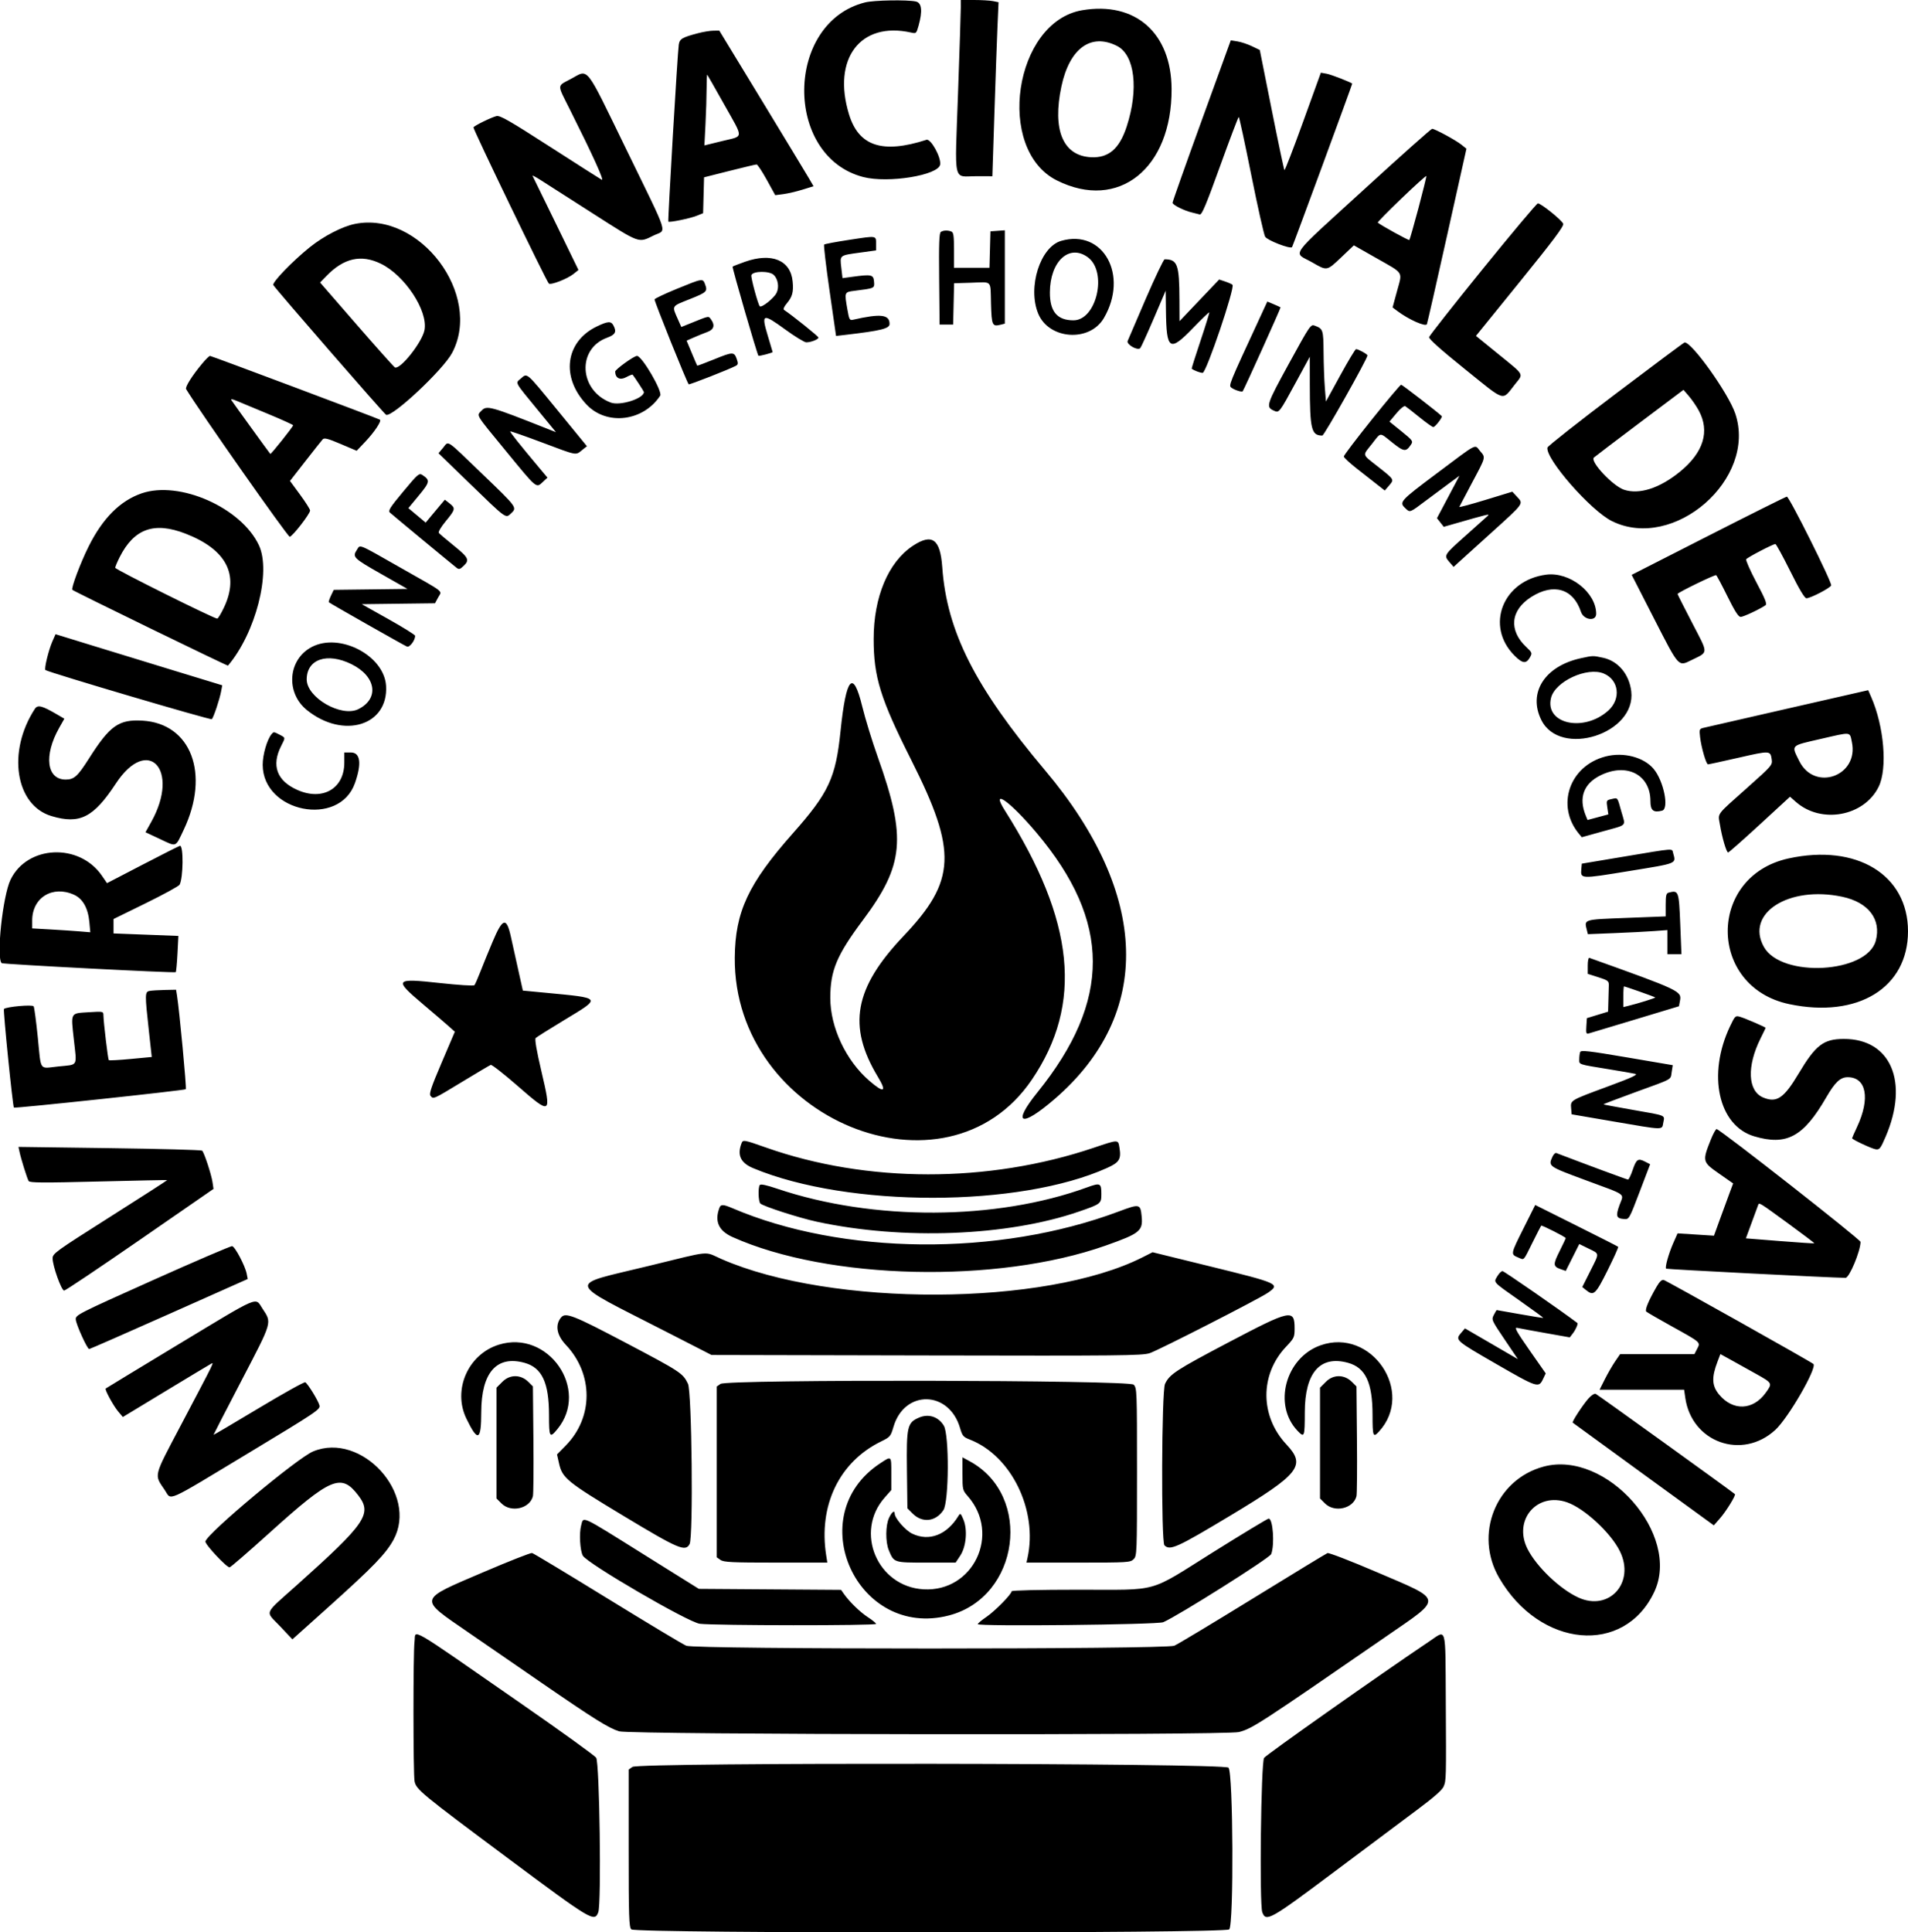 <svg id="svg" xmlns="http://www.w3.org/2000/svg" xmlns:xlink="http://www.w3.org/1999/xlink" width="400" height="404.973" viewBox="0, 0, 400,404.973"><g id="svgg"><path id="path0" d="M181.350 0.506 C 164.551 4.719,164.268 32.783,180.980 37.108 C 186.196 38.457,196.758 36.740,197.096 34.488 C 197.324 32.966,195.135 29.012,194.227 29.305 C 185.000 32.279,180.037 30.651,177.993 23.979 C 174.418 12.313,180.378 4.445,190.989 6.821 C 192.072 7.064,192.114 7.026,192.570 5.400 C 193.439 2.300,193.249 0.589,192.007 0.317 C 190.174 -0.084,183.210 0.039,181.350 0.506 M201.426 1.510 C 201.429 2.340,201.166 10.509,200.841 19.663 C 200.159 38.893,199.728 36.932,204.643 36.939 L 208.043 36.945 208.470 23.712 C 208.705 16.434,208.996 8.226,209.118 5.472 L 209.339 0.465 208.177 0.232 C 207.539 0.105,205.757 0.000,204.218 0.000 L 201.421 0.000 201.426 1.510 M226.874 2.145 C 212.579 4.573,208.607 31.357,221.582 37.829 C 234.492 44.268,245.692 35.330,245.616 18.650 C 245.563 6.901,238.014 0.253,226.874 2.145 M146.359 6.956 C 142.988 7.843,142.485 8.142,142.298 9.365 C 142.042 11.037,139.968 46.303,140.117 46.452 C 140.343 46.678,144.649 45.794,146.050 45.233 L 147.401 44.692 147.502 40.929 L 147.602 37.166 152.931 35.822 C 155.861 35.082,158.419 34.476,158.615 34.474 C 158.810 34.472,159.769 35.919,160.746 37.690 L 162.522 40.909 164.213 40.690 C 165.144 40.570,166.950 40.149,168.228 39.754 L 170.551 39.037 169.556 37.326 C 169.009 36.385,164.565 29.046,159.680 21.017 L 150.799 6.418 149.556 6.430 C 148.872 6.436,147.433 6.673,146.359 6.956 M234.177 9.633 C 237.901 11.521,238.760 18.695,236.200 26.530 C 234.676 31.191,232.413 33.141,228.736 32.959 C 222.848 32.666,220.577 27.245,222.519 18.117 C 224.217 10.131,228.709 6.863,234.177 9.633 M251.919 25.275 C 248.560 34.527,245.815 42.278,245.819 42.501 C 245.827 42.951,248.259 44.168,249.911 44.548 C 250.497 44.683,251.223 44.866,251.524 44.955 C 251.954 45.081,252.866 42.912,255.787 34.818 C 257.830 29.155,259.589 24.519,259.694 24.516 C 259.799 24.514,260.981 29.987,262.321 36.679 C 263.662 43.370,264.972 49.195,265.232 49.622 C 265.696 50.383,270.449 52.228,270.867 51.809 C 271.006 51.670,283.477 17.793,283.481 17.544 C 283.484 17.343,279.113 15.633,278.153 15.460 L 276.909 15.237 273.185 25.534 C 271.136 31.197,269.378 35.750,269.277 35.651 C 269.176 35.551,267.972 29.847,266.601 22.975 L 264.107 10.480 262.463 9.690 C 261.558 9.256,260.190 8.800,259.422 8.678 L 258.026 8.454 251.919 25.275 M119.627 16.575 C 116.739 18.115,116.759 17.546,119.409 22.830 C 124.313 32.604,126.767 38.007,126.154 37.679 C 125.816 37.498,120.914 34.373,115.262 30.735 C 106.842 25.316,104.824 24.159,104.091 24.333 C 103.031 24.585,99.495 26.311,99.259 26.692 C 99.099 26.952,114.506 58.875,115.060 59.430 C 115.445 59.815,118.943 58.458,120.225 57.426 L 121.268 56.588 116.531 46.855 C 113.926 41.502,111.725 36.996,111.640 36.841 C 111.555 36.687,112.338 37.104,113.380 37.768 C 114.422 38.433,119.352 41.585,124.334 44.773 C 134.249 51.117,133.798 50.954,137.029 49.364 C 139.802 47.998,140.517 50.248,131.283 31.282 C 122.480 13.201,123.511 14.503,119.627 16.575 M151.822 21.896 C 155.960 29.267,156.000 28.437,151.457 29.553 L 147.674 30.482 147.903 25.987 C 148.029 23.515,148.133 20.147,148.134 18.502 C 148.134 16.858,148.196 15.579,148.270 15.660 C 148.344 15.742,149.942 18.548,151.822 21.896 M286.256 39.444 C 269.656 54.626,271.055 52.667,275.133 55.022 C 278.216 56.803,278.158 56.814,281.150 53.972 L 283.831 51.425 288.618 54.146 C 294.407 57.438,294.022 56.820,292.885 60.994 L 291.946 64.440 292.911 65.169 C 295.326 66.991,298.911 68.582,299.144 67.935 C 299.266 67.595,301.181 59.185,303.399 49.245 L 307.432 31.171 306.380 30.329 C 305.194 29.378,300.803 26.998,300.236 26.998 C 300.032 26.998,293.741 32.599,286.256 39.444 M297.368 43.628 C 296.414 47.206,295.555 50.212,295.460 50.307 C 295.325 50.441,289.519 47.244,288.836 46.659 C 288.752 46.587,290.990 44.312,293.809 41.603 C 296.628 38.894,298.972 36.778,299.018 36.900 C 299.064 37.023,298.322 40.050,297.368 43.628 M310.860 56.370 C 304.734 63.928,299.666 70.363,299.597 70.669 C 299.515 71.038,302.057 73.305,307.130 77.388 C 315.836 84.393,314.797 84.083,317.636 80.519 C 319.424 78.273,319.685 78.746,314.215 74.301 L 309.424 70.407 318.675 58.993 C 325.620 50.424,327.874 47.412,327.715 46.912 C 327.485 46.187,323.077 42.629,322.409 42.629 C 322.183 42.629,316.986 48.813,310.860 56.370 M74.423 46.932 C 71.764 47.465,67.848 49.487,64.936 51.830 C 61.318 54.741,57.050 59.159,57.295 59.739 C 57.537 60.308,80.578 86.815,80.949 86.951 C 82.305 87.447,92.909 77.500,94.778 73.978 C 101.238 61.809,87.993 44.211,74.423 46.932 M197.241 48.609 C 196.892 48.831,196.812 51.045,196.886 58.462 L 196.980 68.028 198.401 68.028 L 199.822 68.028 199.922 63.700 L 200.021 59.372 203.652 59.260 C 208.101 59.122,207.616 58.605,207.757 63.639 C 207.885 68.212,208.016 68.500,209.770 68.060 L 210.657 67.837 210.657 58.055 L 210.657 48.272 209.147 48.381 L 207.638 48.490 207.537 52.309 L 207.436 56.128 203.718 56.128 L 200.000 56.128 200.000 52.436 C 200.000 49.397,199.901 48.706,199.438 48.528 C 198.670 48.234,197.781 48.266,197.241 48.609 M178.062 50.270 C 175.277 50.693,172.897 51.140,172.774 51.264 C 172.650 51.388,173.162 55.748,173.911 60.954 L 175.273 70.419 177.246 70.189 C 184.709 69.317,186.501 68.873,186.495 67.895 C 186.484 65.911,184.625 65.701,178.816 67.024 C 178.131 67.180,178.019 66.976,177.661 64.919 C 177.012 61.194,177.000 61.226,179.130 60.957 C 183.419 60.415,183.353 60.446,183.234 59.016 C 183.112 57.558,182.710 57.471,178.634 58.027 L 176.629 58.301 176.374 56.106 C 176.066 53.452,175.952 53.544,180.294 52.948 L 183.659 52.486 183.659 51.131 C 183.659 49.351,183.881 49.385,178.062 50.270 M222.471 50.486 C 218.073 51.756,215.395 60.208,217.645 65.715 C 219.880 71.185,228.422 71.788,231.411 66.687 C 236.674 57.704,231.286 47.940,222.471 50.486 M228.056 53.924 C 232.221 56.973,229.908 67.140,225.049 67.140 C 221.632 67.140,220.084 65.310,220.101 61.287 C 220.129 54.777,224.144 51.060,228.056 53.924 M79.816 55.265 C 84.859 57.707,89.755 65.127,88.996 69.176 C 88.523 71.698,83.976 77.459,82.801 77.027 C 82.625 76.962,79.021 72.929,74.792 68.063 L 67.102 59.217 68.453 57.828 C 72.088 54.091,75.707 53.275,79.816 55.265 M156.178 54.871 C 154.839 55.344,153.673 55.800,153.589 55.884 C 153.439 56.034,158.725 74.282,159.002 74.568 C 159.133 74.704,162.003 73.951,161.978 73.787 C 161.972 73.746,161.510 72.194,160.951 70.337 C 159.560 65.715,159.878 65.605,164.633 69.071 C 166.661 70.549,168.644 71.758,169.040 71.758 C 170.014 71.758,171.581 71.138,171.581 70.752 C 171.581 70.507,166.046 66.060,164.361 64.952 C 164.149 64.813,164.389 64.259,164.951 63.592 C 166.118 62.205,166.386 61.199,166.174 58.996 C 165.746 54.532,161.779 52.895,156.178 54.871 M240.211 62.611 C 238.244 67.154,236.529 71.145,236.400 71.482 C 236.123 72.206,238.501 73.555,239.043 72.980 C 239.216 72.797,240.488 70.009,241.869 66.785 L 244.380 60.924 244.435 65.187 C 244.540 73.412,245.199 73.832,250.083 68.782 C 251.906 66.898,253.450 65.410,253.515 65.475 C 253.580 65.539,252.757 68.207,251.687 71.403 C 250.618 74.599,249.780 77.244,249.827 77.280 C 250.327 77.671,251.601 78.153,252.133 78.153 C 252.890 78.153,258.964 60.214,258.383 59.692 C 258.217 59.544,257.522 59.234,256.838 59.004 L 255.595 58.587 251.438 62.952 L 247.281 67.318 247.264 62.838 C 247.236 55.427,246.843 54.352,244.161 54.352 C 243.956 54.352,242.179 58.068,240.211 62.611 M162.235 57.643 C 163.118 58.526,163.376 60.209,162.808 61.383 C 162.274 62.486,159.660 64.574,159.285 64.199 C 158.906 63.820,157.360 58.091,157.522 57.667 C 157.865 56.774,161.348 56.755,162.235 57.643 M141.937 60.526 C 139.407 61.563,137.286 62.564,137.224 62.750 C 137.124 63.052,144.008 80.183,144.379 80.554 C 144.516 80.692,152.828 77.436,154.244 76.690 C 154.748 76.424,154.784 76.194,154.465 75.280 C 153.920 73.716,153.650 73.717,149.753 75.303 C 147.821 76.089,146.207 76.692,146.165 76.643 C 146.124 76.594,145.606 75.396,145.016 73.980 L 143.942 71.406 145.468 70.730 C 146.308 70.359,147.571 69.847,148.275 69.592 C 149.683 69.083,149.950 68.170,149.052 66.942 C 148.503 66.192,148.793 66.135,144.684 67.794 L 142.831 68.541 142.142 66.984 C 140.827 64.011,140.681 64.266,144.590 62.707 C 148.221 61.259,148.385 61.096,147.789 59.526 C 147.333 58.326,147.279 58.336,141.937 60.526 M264.404 65.974 C 257.477 80.934,257.535 80.792,258.180 81.277 C 258.821 81.757,260.354 82.241,260.521 82.014 C 260.855 81.563,268.547 64.521,268.458 64.432 C 268.397 64.371,267.748 64.071,267.016 63.765 L 265.684 63.208 264.404 65.974 M125.084 68.447 C 118.479 71.641,117.540 79.130,123.025 84.855 C 127.256 89.271,134.879 88.320,138.406 82.936 C 138.958 82.094,134.586 74.600,133.543 74.600 C 132.905 74.600,128.952 77.449,128.963 77.900 C 128.999 79.263,129.979 79.756,131.270 79.061 C 131.951 78.694,132.562 78.459,132.627 78.540 C 133.051 79.065,134.991 82.039,134.991 82.165 C 134.991 83.539,129.988 85.123,128.022 84.373 C 121.389 81.839,120.903 73.123,127.265 70.790 C 129.026 70.144,129.321 69.560,128.584 68.183 C 128.100 67.278,127.391 67.331,125.084 68.447 M270.201 76.241 C 265.507 84.808,265.348 85.297,267.001 86.050 C 268.187 86.591,268.118 86.679,271.786 79.929 L 274.586 74.778 274.593 80.499 C 274.605 90.040,274.912 91.297,277.224 91.297 C 277.613 91.297,286.679 75.194,286.679 74.503 C 286.679 74.241,284.761 73.179,284.288 73.179 C 284.126 73.179,282.639 75.650,280.984 78.670 L 277.975 84.160 277.744 81.245 C 277.617 79.642,277.497 76.312,277.478 73.845 C 277.440 69.115,277.378 68.924,275.643 68.265 C 274.776 67.935,274.651 68.120,270.201 76.241 M338.724 82.537 C 330.910 88.443,324.470 93.517,324.413 93.812 C 323.960 96.162,333.498 107.040,337.933 109.232 C 350.914 115.648,368.417 100.376,363.783 86.679 C 362.347 82.434,354.658 71.650,353.159 71.778 C 353.033 71.789,346.537 76.630,338.724 82.537 M42.404 76.187 C 40.289 78.717,38.765 81.138,39.019 81.562 C 41.612 85.887,60.346 112.569,60.746 112.507 C 61.355 112.413,65.009 107.696,65.009 107.004 C 65.009 106.752,64.061 105.256,62.903 103.678 L 60.797 100.809 64.016 96.674 C 65.786 94.401,67.422 92.337,67.651 92.089 C 67.984 91.729,68.740 91.924,71.422 93.063 L 74.778 94.488 76.574 92.595 C 78.490 90.575,80.054 88.218,79.645 87.967 C 79.172 87.678,44.326 74.600,44.029 74.600 C 43.864 74.600,43.133 75.314,42.404 76.187 M109.183 79.352 C 108.015 80.357,107.718 79.816,112.898 86.129 L 116.560 90.592 114.674 89.845 C 102.761 85.125,102.034 84.925,100.950 86.080 C 99.899 87.198,99.510 86.556,106.088 94.573 C 112.624 102.537,112.389 102.340,113.783 101.042 L 114.777 100.117 113.238 98.282 C 108.925 93.141,106.853 90.542,106.972 90.426 C 107.045 90.354,110.046 91.401,113.641 92.750 C 121.112 95.556,120.632 95.463,122.002 94.366 L 123.044 93.532 116.900 86.020 C 110.185 77.811,110.579 78.151,109.183 79.352 M287.573 87.962 C 284.345 91.990,281.713 95.467,281.722 95.689 C 281.730 95.911,282.959 97.052,284.451 98.224 C 285.944 99.396,287.873 100.910,288.738 101.588 L 290.310 102.821 291.159 101.835 C 292.320 100.484,292.376 100.584,288.988 97.899 C 285.428 95.079,285.584 95.632,287.619 93.043 C 289.598 90.524,289.111 90.554,291.907 92.780 C 294.352 94.725,294.761 94.766,295.817 93.175 C 296.283 92.473,296.162 92.305,293.805 90.401 L 291.297 88.375 292.751 86.638 C 293.604 85.620,294.375 85.002,294.616 85.144 C 294.842 85.277,296.173 86.316,297.574 87.453 C 298.975 88.590,300.283 89.520,300.481 89.520 C 300.861 89.520,302.476 87.435,302.259 87.224 C 301.388 86.376,293.971 80.639,293.745 80.639 C 293.577 80.639,290.800 83.935,287.573 87.962 M356.119 86.019 C 358.507 90.395,357.154 94.822,352.191 98.874 C 347.950 102.336,343.679 103.714,340.472 102.656 C 338.126 101.882,333.308 96.742,334.147 95.909 C 334.318 95.739,338.615 92.475,343.694 88.656 L 352.931 81.712 354.074 83.041 C 354.704 83.772,355.623 85.112,356.119 86.019 M56.217 86.769 C 59.099 87.964,61.455 89.033,61.453 89.143 C 61.448 89.447,56.796 95.281,56.666 95.145 C 56.469 94.940,48.799 84.335,48.517 83.880 C 48.338 83.590,48.704 83.637,49.613 84.020 C 50.363 84.336,53.335 85.573,56.217 86.769 M92.885 93.860 L 91.924 95.003 98.271 101.151 C 106.247 108.878,105.987 108.688,107.118 107.625 C 108.443 106.380,108.472 106.421,101.103 99.339 C 93.260 91.802,94.129 92.381,92.885 93.860 M301.332 99.135 C 293.430 105.051,293.257 105.243,294.645 106.547 C 295.630 107.473,295.463 107.538,299.112 104.796 C 300.577 103.694,302.720 102.102,303.873 101.257 L 305.969 99.720 303.610 104.168 L 301.250 108.616 301.962 109.521 L 302.674 110.427 305.067 109.740 C 312.109 107.720,312.392 107.654,311.880 108.139 C 311.598 108.406,309.529 110.259,307.282 112.258 C 302.685 116.347,302.649 116.405,303.862 117.810 L 304.741 118.828 305.745 117.910 C 306.298 117.406,309.467 114.537,312.789 111.536 C 319.550 105.426,319.420 105.610,318.049 104.135 L 317.052 103.063 311.441 104.775 C 308.355 105.716,305.878 106.381,305.935 106.252 C 305.992 106.123,307.198 103.838,308.615 101.174 C 311.562 95.629,311.480 95.959,310.270 94.521 C 309.090 93.118,309.989 92.654,301.332 99.135 M84.539 103.030 C 81.763 106.359,81.325 107.050,81.743 107.443 C 82.198 107.870,94.228 117.830,95.665 118.969 C 96.214 119.404,96.398 119.364,97.168 118.640 C 98.495 117.394,98.260 116.897,95.160 114.387 C 93.592 113.117,92.173 111.917,92.007 111.719 C 91.827 111.504,92.408 110.509,93.455 109.239 C 95.484 106.779,95.536 106.529,94.233 105.504 L 93.262 104.740 92.546 105.578 C 92.152 106.040,91.247 107.120,90.536 107.981 L 89.242 109.544 87.429 108.026 L 85.616 106.509 87.816 103.849 C 90.142 101.037,90.208 100.661,88.566 99.571 C 87.873 99.111,87.636 99.314,84.539 103.030 M29.690 103.411 C 25.190 104.959,21.538 108.621,18.567 114.565 C 16.873 117.955,14.852 123.344,15.166 123.634 C 15.542 123.981,47.697 139.637,47.796 139.521 C 53.590 132.701,56.890 119.865,54.282 114.297 C 50.585 106.406,37.643 100.677,29.690 103.411 M358.158 112.303 L 342.071 120.494 346.826 129.785 C 352.040 139.971,351.825 139.733,354.596 138.367 C 358.229 136.576,358.216 137.237,354.748 130.558 C 353.065 127.316,351.687 124.591,351.687 124.502 C 351.687 124.214,359.526 120.399,359.785 120.561 C 359.923 120.647,360.989 122.651,362.155 125.013 C 363.700 128.142,364.449 129.307,364.918 129.307 C 365.490 129.307,368.822 127.749,370.113 126.877 C 370.500 126.616,370.117 125.640,368.224 122.072 C 366.918 119.609,365.952 117.428,366.077 117.225 C 366.315 116.841,371.704 114.032,372.203 114.032 C 372.359 114.032,373.758 116.590,375.311 119.716 C 377.214 123.546,378.322 125.400,378.709 125.400 C 379.560 125.400,383.684 123.261,383.896 122.710 C 384.117 122.132,375.103 104.087,374.600 104.101 C 374.405 104.106,367.006 107.797,358.158 112.303 M38.904 111.858 C 47.442 115.173,50.200 120.428,46.989 127.265 C 46.370 128.583,45.717 129.663,45.539 129.663 C 44.824 129.663,24.156 119.365,24.156 119.009 C 24.156 118.798,24.577 117.793,25.092 116.773 C 28.106 110.805,32.326 109.303,38.904 111.858 M191.367 114.414 C 186.227 117.819,183.156 125.116,183.155 133.925 C 183.154 141.916,184.569 146.466,191.072 159.370 C 200.713 178.505,200.436 184.608,189.401 196.223 C 179.076 207.089,177.626 215.077,184.046 225.721 C 185.974 228.919,185.334 229.206,182.238 226.530 C 177.342 222.298,174.067 215.344,174.067 209.179 C 174.067 203.439,175.411 200.226,180.864 192.920 C 189.555 181.276,190.072 175.677,184.020 158.684 C 182.850 155.401,181.385 150.630,180.764 148.082 C 178.840 140.189,177.387 141.849,176.208 153.286 C 175.201 163.059,173.745 166.174,166.217 174.675 C 156.873 185.226,154.125 191.103,154.043 200.710 C 153.754 234.586,198.300 252.876,216.338 226.288 C 227.087 210.444,225.334 193.035,210.661 169.882 C 207.559 164.989,211.731 167.936,217.339 174.600 C 232.975 193.181,233.022 209.719,217.493 228.965 C 212.057 235.703,214.035 236.457,221.115 230.345 C 241.749 212.530,241.013 187.486,219.091 161.469 C 204.443 144.085,198.489 132.324,197.540 118.903 C 197.120 112.969,195.418 111.731,191.367 114.414 M74.819 115.263 C 73.841 116.755,74.089 117.003,79.837 120.269 L 85.429 123.446 77.697 123.542 L 69.964 123.637 69.377 124.869 C 69.054 125.547,68.858 126.163,68.942 126.239 C 69.256 126.522,84.751 135.310,85.323 135.530 C 85.888 135.747,87.034 134.229,87.034 133.262 C 87.034 133.073,84.516 131.506,81.439 129.780 L 75.844 126.643 83.518 126.547 L 91.192 126.452 91.850 125.229 C 92.661 123.724,93.579 124.451,83.991 119.008 C 74.793 113.786,75.577 114.106,74.819 115.263 M324.153 120.454 C 315.049 121.627,311.294 131.201,317.501 137.412 C 319.195 139.107,319.956 139.194,320.749 137.782 C 321.252 136.886,321.220 136.798,319.963 135.612 C 316.243 132.104,316.665 127.899,321.014 125.133 C 325.699 122.154,329.836 123.387,331.437 128.238 C 332.015 129.989,334.642 130.326,334.632 128.648 C 334.606 124.156,329.062 119.821,324.153 120.454 M10.986 134.436 C 10.176 136.266,9.211 140.266,9.534 140.451 C 10.615 141.069,44.187 150.980,44.411 150.747 C 44.786 150.359,46.050 146.568,46.357 144.913 L 46.592 143.644 36.884 140.681 C 31.544 139.051,23.682 136.642,19.413 135.326 L 11.650 132.935 10.986 134.436 M65.357 135.613 C 60.349 138.237,59.827 145.209,64.365 148.856 C 72.007 154.998,81.464 152.075,80.933 143.736 C 80.529 137.396,71.220 132.541,65.357 135.613 M331.439 137.962 C 323.850 139.610,320.275 145.193,323.134 150.931 C 327.102 158.893,343.035 153.805,341.982 144.913 C 341.556 141.322,339.226 138.546,336.067 137.868 C 333.938 137.412,333.974 137.411,331.439 137.962 M73.684 139.214 C 78.857 141.760,79.573 146.437,75.127 148.643 C 71.566 150.410,64.304 146.233,64.300 142.415 C 64.295 138.167,68.585 136.703,73.684 139.214 M336.218 141.178 C 339.402 142.508,339.889 146.482,337.170 148.938 C 332.039 153.573,323.795 151.741,325.168 146.271 C 326.034 142.820,332.745 139.727,336.218 141.178 M374.778 148.518 C 365.497 150.635,357.523 152.463,357.058 152.579 C 356.273 152.775,356.226 152.917,356.414 154.508 C 356.678 156.730,357.691 160.213,358.075 160.213 C 358.239 160.213,361.145 159.582,364.533 158.810 C 371.096 157.314,371.157 157.318,371.429 159.178 C 371.601 160.357,371.462 160.519,366.420 165.009 C 359.610 171.074,360.164 170.337,360.566 172.807 C 361.005 175.507,361.935 178.686,362.285 178.686 C 362.436 178.686,365.418 176.057,368.911 172.844 L 375.262 167.002 376.512 168.099 C 381.821 172.761,390.807 171.108,393.850 164.911 C 395.732 161.080,394.990 152.249,392.269 146.069 L 391.652 144.669 374.778 148.518 M7.310 148.578 C 1.455 157.536,3.208 168.803,10.808 171.060 C 16.734 172.820,19.601 171.367,24.302 164.219 C 31.009 154.023,37.800 161.319,31.743 172.214 L 30.503 174.446 33.591 175.893 C 37.106 177.541,36.735 177.691,38.531 173.890 C 44.063 162.184,40.058 151.642,29.855 151.051 C 24.904 150.764,23.043 152.082,18.663 158.970 C 16.271 162.731,15.545 163.392,13.793 163.402 C 9.789 163.427,9.136 158.363,12.399 152.582 L 13.491 150.647 11.985 149.765 C 8.807 147.903,7.901 147.673,7.310 148.578 M56.911 153.909 C 55.978 155.033,55.063 158.218,55.070 160.315 C 55.105 170.299,71.121 173.480,74.410 164.156 C 75.863 160.039,75.558 157.726,73.563 157.726 L 72.185 157.726 72.185 159.842 C 72.185 165.292,67.659 167.933,62.349 165.581 C 58.037 163.672,56.853 160.454,58.950 156.344 C 59.866 154.549,59.880 154.651,58.632 154.006 C 57.367 153.351,57.373 153.352,56.911 153.909 M388.228 155.522 C 389.757 162.651,380.410 166.023,377.192 159.503 C 375.516 156.106,375.264 156.365,381.705 154.885 C 388.251 153.380,387.759 153.332,388.228 155.522 M336.590 158.561 C 329.019 160.526,326.142 168.886,331.015 174.764 L 331.616 175.490 336.007 174.266 C 341.293 172.793,340.806 173.307,339.916 170.139 C 339.027 166.974,339.201 167.195,337.841 167.494 C 336.768 167.730,336.740 167.783,336.956 169.221 L 337.178 170.705 334.998 171.289 L 332.818 171.873 332.433 170.928 C 330.925 167.222,331.992 164.288,335.481 162.544 C 340.993 159.791,346.004 162.352,346.004 167.924 C 346.004 169.889,346.626 170.395,348.455 169.917 C 349.952 169.525,348.793 163.736,346.712 161.211 C 344.647 158.705,340.359 157.583,336.590 158.561 M29.957 181.209 L 22.436 185.112 21.351 183.534 C 16.615 176.651,5.708 177.142,2.206 184.397 C 0.561 187.806,-0.815 200.799,0.355 201.881 C 0.610 202.117,36.631 203.984,36.843 203.773 C 36.940 203.676,37.104 201.927,37.209 199.887 L 37.398 196.178 30.599 195.917 L 23.801 195.655 23.801 194.145 L 23.801 192.636 30.582 189.309 C 34.311 187.479,37.494 185.736,37.655 185.436 C 38.427 183.993,38.496 177.224,37.737 177.286 C 37.595 177.297,34.093 179.063,29.957 181.209 M340.497 179.545 L 331.616 181.030 331.524 182.078 C 331.331 184.264,331.230 184.259,341.528 182.579 C 351.843 180.896,351.374 181.090,350.753 178.774 C 350.493 177.803,351.270 177.744,340.497 179.545 M374.930 179.941 C 357.875 183.687,358.000 206.876,375.095 210.471 C 389.482 213.498,400.000 207.050,400.000 195.204 C 400.000 183.355,389.233 176.800,374.930 179.941 M15.521 187.548 C 17.369 188.387,18.472 190.367,18.740 193.329 L 18.929 195.412 16.658 195.224 C 15.409 195.120,12.669 194.938,10.568 194.819 L 6.750 194.603 6.750 192.936 C 6.750 188.140,11.031 185.509,15.521 187.548 M349.822 187.101 C 349.307 187.236,349.201 187.677,349.201 189.674 L 349.201 192.084 340.945 192.401 C 331.900 192.748,332.107 192.685,332.667 194.914 L 332.892 195.810 338.471 195.587 C 341.539 195.464,345.289 195.271,346.803 195.158 L 349.556 194.953 349.556 197.476 L 349.556 200.000 351.030 200.000 L 352.504 200.000 352.252 193.702 C 351.973 186.731,351.908 186.556,349.822 187.101 M386.217 187.966 C 391.712 189.132,394.446 192.719,393.243 197.185 C 391.399 204.034,373.474 205.032,369.798 198.492 C 365.839 191.448,374.987 185.583,386.217 187.966 M103.258 197.425 C 102.375 199.525,101.217 202.362,100.685 203.730 C 100.152 205.098,99.598 206.351,99.453 206.515 C 99.308 206.679,96.054 206.471,92.221 206.052 C 82.694 205.011,82.495 205.263,88.710 210.515 C 90.999 212.449,93.430 214.533,94.113 215.146 L 95.353 216.260 92.594 222.723 C 90.398 227.867,89.920 229.288,90.254 229.690 C 90.868 230.430,90.752 230.481,96.855 226.779 C 99.952 224.900,102.664 223.293,102.881 223.208 C 103.098 223.122,105.576 225.056,108.388 227.505 C 115.587 233.775,115.656 233.735,113.495 224.512 C 112.493 220.236,112.076 217.815,112.301 217.584 C 112.491 217.389,115.156 215.710,118.224 213.854 C 126.211 209.021,126.360 209.236,114.221 208.077 L 109.614 207.638 108.664 203.375 C 108.141 201.030,107.441 197.873,107.107 196.359 C 106.181 192.153,105.380 192.375,103.258 197.425 M332.860 202.389 L 332.860 204.126 335.080 204.836 C 337.091 205.479,337.298 205.637,337.278 206.503 C 337.266 207.029,337.226 208.493,337.189 209.756 L 337.123 212.052 334.902 212.732 L 332.682 213.412 332.572 215.101 C 332.475 216.588,332.539 216.769,333.105 216.610 C 333.458 216.510,337.850 215.189,342.865 213.674 L 351.981 210.918 352.197 209.770 C 352.576 207.749,352.269 207.603,333.190 200.770 C 333.008 200.705,332.860 201.433,332.860 202.389 M343.755 207.852 C 345.480 208.459,346.947 209.007,347.014 209.071 C 347.131 209.180,343.389 210.347,341.297 210.853 L 340.320 211.089 340.320 208.920 C 340.320 207.726,340.387 206.750,340.469 206.750 C 340.551 206.750,342.030 207.246,343.755 207.852 M31.350 207.711 C 30.366 207.900,30.358 208.353,31.203 216.016 L 31.813 221.552 27.395 221.968 C 24.965 222.197,22.901 222.309,22.809 222.217 C 22.636 222.044,21.713 214.330,21.685 212.827 C 21.670 211.984,21.649 211.979,18.616 212.168 C 14.693 212.413,14.844 212.137,15.480 217.900 C 16.120 223.696,16.461 223.101,12.251 223.535 C 8.115 223.962,8.662 224.731,7.926 217.462 C 7.586 214.094,7.193 211.156,7.055 210.932 C 6.803 210.523,1.299 211.016,0.826 211.489 C 0.624 211.690,2.667 231.916,2.914 232.162 C 3.114 232.362,38.704 228.555,38.952 228.307 C 39.145 228.114,37.597 211.640,37.102 208.615 L 36.913 207.460 34.531 207.508 C 33.221 207.535,31.790 207.626,31.350 207.711 M362.711 215.075 C 357.881 225.195,360.227 235.944,367.753 238.179 C 374.553 240.198,378.075 238.296,382.864 230.018 C 384.704 226.838,385.816 225.790,387.353 225.790 C 391.273 225.790,392.115 230.218,389.331 236.186 C 388.752 237.429,388.277 238.505,388.277 238.578 C 388.277 238.851,392.410 240.785,393.249 240.905 C 394.032 241.017,394.241 240.750,395.303 238.283 C 400.258 226.765,396.395 217.737,386.525 217.770 C 382.280 217.784,380.642 219.041,377.069 225.028 C 373.979 230.207,372.469 231.228,369.643 230.047 C 366.394 228.690,366.170 223.501,369.108 217.622 C 369.687 216.464,370.160 215.485,370.160 215.445 C 370.160 215.300,365.809 213.424,364.807 213.137 C 363.810 212.851,363.743 212.913,362.711 215.075 M331.278 220.511 C 331.171 220.790,331.083 221.471,331.083 222.026 C 331.083 223.178,330.699 223.050,337.478 224.153 C 339.920 224.550,342.318 224.967,342.806 225.081 C 343.491 225.239,342.149 225.858,336.945 227.782 C 329.145 230.666,329.237 230.611,329.378 232.296 L 329.485 233.570 338.188 235.060 C 349.041 236.917,348.400 236.900,348.694 235.330 C 349.002 233.688,349.485 233.894,342.426 232.657 C 339.031 232.062,336.212 231.535,336.163 231.485 C 336.113 231.436,339.121 230.286,342.846 228.930 C 350.927 225.989,350.182 226.405,350.459 224.678 L 350.684 223.268 341.078 221.636 C 333.070 220.277,331.440 220.089,331.278 220.511 M358.664 238.873 C 356.856 243.391,356.894 243.552,360.347 245.964 L 363.341 248.056 362.531 250.227 C 362.086 251.421,361.182 253.885,360.523 255.703 L 359.325 259.009 355.507 258.766 L 351.689 258.523 350.806 260.519 C 349.833 262.720,349.010 265.647,349.287 265.924 C 349.421 266.058,383.928 267.822,386.901 267.846 C 387.695 267.853,390.037 262.248,390.049 260.313 C 390.053 259.808,361.048 237.063,359.891 236.663 C 359.726 236.606,359.174 237.600,358.664 238.873 M155.455 239.638 C 154.499 242.131,155.261 243.757,157.904 244.859 C 177.822 253.165,213.756 253.126,232.167 244.778 C 234.651 243.651,235.075 242.954,234.694 240.612 C 234.401 238.803,234.571 238.803,229.219 240.604 C 207.165 248.029,181.719 248.000,160.568 240.526 C 155.954 238.896,155.754 238.861,155.455 239.638 M4.089 241.426 C 4.430 243.015,5.690 247.037,6.009 247.553 C 6.242 247.931,8.930 247.949,20.636 247.654 C 28.524 247.455,35.009 247.324,35.048 247.363 C 35.087 247.402,29.699 250.869,23.075 255.067 C 11.622 262.325,11.031 262.752,11.032 263.766 C 11.034 265.352,12.881 270.515,13.447 270.515 C 13.711 270.515,20.865 265.719,29.344 259.858 L 44.762 249.201 44.550 247.780 C 44.309 246.160,42.805 241.590,42.379 241.185 C 42.223 241.036,33.495 240.799,22.983 240.658 L 3.870 240.400 4.089 241.426 M325.463 242.454 C 324.554 244.448,324.588 244.473,332.060 247.244 C 341.355 250.690,340.438 250.035,339.522 252.580 C 338.675 254.936,338.830 255.397,340.517 255.520 C 341.522 255.594,341.571 255.507,343.739 249.815 L 345.940 244.035 344.874 243.484 C 343.403 242.723,343.050 242.963,342.271 245.255 C 341.898 246.350,341.463 247.247,341.303 247.247 C 341.084 247.247,332.451 244.052,326.262 241.681 C 326.053 241.601,325.693 241.949,325.463 242.454 M159.271 248.400 C 158.894 249.011,158.987 251.846,159.398 252.258 C 159.991 252.851,167.548 255.287,171.289 256.091 C 189.333 259.970,211.216 259.117,226.194 253.953 C 230.809 252.361,230.895 252.294,230.895 250.266 C 230.895 247.974,230.671 247.872,227.875 248.891 C 208.829 255.831,183.078 255.943,162.972 249.172 C 160.599 248.373,159.437 248.131,159.271 248.400 M374.889 256.455 C 377.952 258.687,380.415 260.556,380.362 260.609 C 380.310 260.661,377.059 260.449,373.139 260.137 L 366.012 259.569 367.203 256.339 C 367.859 254.562,368.472 252.895,368.567 252.635 C 368.800 251.994,368.601 251.874,374.889 256.455 M150.837 253.137 C 149.752 255.966,150.647 257.982,153.574 259.295 C 173.660 268.307,209.027 269.119,231.767 261.091 C 238.960 258.552,239.634 258.008,239.344 254.989 C 239.088 252.320,238.934 252.287,234.458 253.965 C 209.292 263.397,176.553 263.102,153.523 253.235 C 151.642 252.429,151.116 252.410,150.837 253.137 M319.352 257.565 C 316.668 262.924,316.669 262.915,318.299 263.589 C 319.604 264.130,319.282 264.471,321.314 260.391 C 322.239 258.535,323.040 256.966,323.095 256.904 C 323.234 256.750,328.242 259.291,328.242 259.516 C 328.242 259.616,327.671 260.830,326.975 262.214 C 325.557 265.028,325.578 265.464,327.152 266.013 L 328.251 266.396 329.669 263.576 L 331.087 260.755 333.039 261.713 C 335.385 262.864,335.362 262.508,333.353 266.508 L 331.715 269.770 332.504 270.409 C 334.106 271.705,334.485 271.358,337.022 266.268 C 338.332 263.639,339.330 261.419,339.240 261.334 C 339.150 261.250,335.201 259.244,330.464 256.878 L 321.852 252.575 319.352 257.565 M31.972 268.371 C 16.184 275.447,15.810 275.638,15.882 276.581 C 15.964 277.653,18.290 282.771,18.694 282.771 C 18.836 282.771,26.372 279.467,35.441 275.429 L 51.930 268.088 51.718 266.992 C 51.394 265.321,49.270 261.289,48.668 261.203 C 48.375 261.162,40.861 264.387,31.972 268.371 M135.930 265.365 C 118.648 269.583,118.266 268.177,139.681 279.153 L 149.166 284.014 194.210 284.111 C 234.952 284.199,239.424 284.154,241.030 283.633 C 242.829 283.049,264.009 272.226,265.808 270.971 C 268.454 269.125,268.193 269.007,253.322 265.352 L 241.631 262.478 239.507 263.550 C 219.158 273.822,174.300 273.995,151.227 263.891 C 147.477 262.248,149.495 262.054,135.930 265.365 M313.910 267.496 C 313.102 268.865,312.821 268.559,318.621 272.639 C 321.367 274.570,323.575 276.188,323.529 276.234 C 323.483 276.279,321.288 275.931,318.650 275.460 C 316.012 274.990,313.818 274.603,313.775 274.602 C 313.731 274.601,313.458 275.058,313.169 275.618 C 312.651 276.619,312.689 276.705,315.430 280.762 L 318.218 284.887 316.747 284.036 C 315.937 283.568,313.442 282.117,311.201 280.812 L 307.126 278.441 306.316 279.382 C 305.022 280.886,305.106 280.961,313.705 285.916 C 322.320 290.880,322.576 290.962,323.482 289.062 L 324.050 287.872 320.652 283.009 C 317.946 279.135,317.415 278.182,318.042 278.323 C 318.474 278.421,321.138 278.911,323.962 279.412 L 329.097 280.323 329.729 279.505 C 330.375 278.668,330.890 277.462,330.672 277.297 C 327.107 274.607,315.304 266.430,314.987 266.430 C 314.741 266.430,314.257 266.910,313.910 267.496 M347.310 269.683 C 345.601 272.634,344.787 274.592,345.133 274.917 C 345.319 275.091,347.709 276.475,350.444 277.993 C 356.678 281.451,356.525 281.316,355.795 282.727 L 355.222 283.837 347.432 283.837 L 339.643 283.837 338.608 285.346 C 338.038 286.177,337.069 287.855,336.454 289.076 L 335.336 291.297 344.200 291.297 L 353.065 291.297 353.306 292.984 C 354.646 302.351,365.238 306.122,372.196 299.709 C 374.907 297.210,380.973 286.709,380.171 285.902 C 379.756 285.484,349.412 268.459,348.791 268.296 C 348.389 268.190,347.920 268.630,347.310 269.683 M37.515 281.725 C 29.134 286.786,22.221 290.982,22.154 291.049 C 21.926 291.277,23.772 294.665,24.766 295.843 L 25.755 297.015 34.636 291.636 C 39.520 288.677,43.805 286.101,44.157 285.912 C 44.923 285.500,45.345 284.633,37.963 298.652 C 32.065 309.855,32.288 308.958,34.563 312.357 C 36.018 314.530,34.381 315.256,52.020 304.617 C 66.455 295.911,67.183 295.422,66.971 294.579 C 66.727 293.606,64.569 290.085,64.001 289.734 C 63.806 289.613,59.396 292.067,54.203 295.187 C 49.009 298.307,44.760 300.812,44.760 300.753 C 44.760 300.695,47.412 295.555,50.652 289.332 C 57.192 276.772,57.026 277.351,54.986 274.234 C 53.447 271.883,54.708 271.342,37.515 281.725 M117.628 276.146 C 116.329 277.711,116.699 279.853,118.619 281.883 C 124.425 288.022,124.418 297.091,118.603 302.999 L 116.774 304.857 117.190 306.711 C 117.884 309.815,118.795 310.558,130.672 317.717 C 142.277 324.711,143.680 325.310,144.570 323.647 C 145.357 322.176,145.044 291.740,144.224 290.047 C 143.144 287.816,142.733 287.546,131.053 281.391 C 120.216 275.681,118.554 275.031,117.628 276.146 M257.549 281.374 C 246.499 287.193,245.208 288.036,244.244 290.069 C 243.521 291.592,243.406 323.193,244.121 323.908 C 245.282 325.069,246.700 324.429,257.976 317.652 C 272.469 308.941,273.847 307.194,269.706 302.784 C 264.135 296.850,264.093 288.122,269.608 282.292 C 271.313 280.488,271.403 280.296,271.403 278.456 C 271.403 274.326,270.620 274.491,257.549 281.374 M104.556 281.861 C 98.124 283.872,94.858 291.320,97.768 297.336 C 100.184 302.330,100.886 302.031,100.896 296.004 C 100.909 287.706,104.108 284.048,109.947 285.652 C 113.625 286.662,115.098 289.793,115.098 296.605 C 115.098 301.299,115.231 301.525,116.845 299.567 C 123.702 291.249,114.934 278.616,104.556 281.861 M276.805 282.001 C 269.483 284.614,266.842 294.503,272.022 299.911 C 273.461 301.414,273.534 301.226,273.542 296.004 C 273.556 287.706,276.754 284.048,282.593 285.652 C 286.272 286.662,287.744 289.793,287.744 296.605 C 287.744 301.086,287.862 301.395,289.070 300.089 C 296.740 291.799,287.506 278.182,276.805 282.001 M368.116 287.958 C 371.621 289.921,371.625 289.929,370.149 291.966 C 367.504 295.618,363.324 295.783,360.435 292.351 C 358.879 290.501,358.787 288.754,360.069 285.398 L 360.669 283.827 362.839 285.022 C 364.032 285.680,366.407 287.001,368.116 287.958 M105.338 289.617 L 104.085 290.870 104.085 302.478 L 104.085 314.087 105.124 315.125 C 107.124 317.126,111.072 316.225,111.724 313.618 C 111.838 313.162,111.885 307.796,111.827 301.695 L 111.723 290.601 110.788 289.667 C 109.194 288.074,106.903 288.053,105.338 289.617 M277.985 289.617 L 276.732 290.870 276.732 302.478 L 276.732 314.087 277.770 315.125 C 279.771 317.126,283.719 316.225,284.371 313.618 C 284.485 313.162,284.531 307.796,284.474 301.695 L 284.369 290.601 283.434 289.667 C 281.840 288.074,279.549 288.053,277.985 289.617 M151.056 290.073 L 150.266 290.626 150.266 308.526 L 150.266 326.425 151.056 326.978 C 151.729 327.449,153.446 327.531,162.647 327.531 L 173.448 327.531 173.217 326.088 C 171.536 315.578,175.942 306.414,184.733 302.130 C 186.610 301.216,186.722 301.082,187.319 299.058 C 189.624 291.237,198.969 291.422,201.271 299.335 C 201.748 300.974,201.951 301.214,203.299 301.736 C 212.022 305.113,217.608 316.561,215.408 326.554 L 215.192 327.531 226.069 327.531 C 236.471 327.531,236.976 327.500,237.655 326.821 C 238.347 326.129,238.366 325.636,238.366 308.526 C 238.366 291.415,238.347 290.922,237.655 290.231 C 236.672 289.248,152.453 289.095,151.056 290.073 M333.001 293.147 C 331.788 294.532,329.512 298.019,329.706 298.196 C 329.780 298.263,336.468 303.135,344.568 309.023 L 359.296 319.727 360.620 318.212 C 361.895 316.753,363.968 313.377,363.712 313.176 C 361.980 311.813,334.870 292.293,334.525 292.161 C 334.244 292.053,333.586 292.479,333.001 293.147 M192.636 297.152 C 190.209 298.207,190.023 299.017,190.133 308.076 L 190.231 316.151 191.330 317.249 C 193.357 319.275,196.136 318.973,197.769 316.550 C 198.952 314.795,199.023 300.733,197.859 298.824 C 196.705 296.931,194.654 296.274,192.636 297.152 M65.658 304.220 C 62.388 305.565,43.493 321.341,43.058 323.090 C 42.916 323.663,47.592 328.655,48.149 328.525 C 48.396 328.467,52.143 325.222,56.475 321.314 C 69.422 309.636,71.532 308.746,75.124 313.456 C 78.067 317.314,76.727 319.275,62.345 332.152 C 55.108 338.631,55.565 337.538,58.700 340.861 L 61.303 343.620 69.106 336.619 C 78.228 328.435,80.913 325.651,82.500 322.735 C 87.716 313.146,75.802 300.048,65.658 304.220 M184.543 306.710 C 167.884 317.637,179.644 343.646,198.963 338.603 C 213.742 334.745,216.581 313.521,203.286 306.283 L 201.776 305.461 201.776 308.900 C 201.776 312.251,201.805 312.372,202.895 313.614 C 209.861 321.548,204.062 333.733,193.606 333.131 C 183.943 332.574,179.089 321.148,185.447 313.925 L 186.856 312.324 186.856 308.915 C 186.856 305.059,186.939 305.138,184.543 306.710 M323.598 307.413 C 313.588 310.112,308.991 321.623,314.287 330.728 C 322.848 345.446,340.503 347.052,346.804 333.686 C 352.479 321.645,336.772 303.861,323.598 307.413 M328.556 314.906 C 332.193 316.189,337.707 321.305,339.602 325.154 C 342.836 331.722,337.366 337.817,330.896 334.855 C 327.021 333.081,322.135 328.412,320.240 324.671 C 317.167 318.608,322.223 312.671,328.556 314.906 M186.389 318.129 C 185.634 319.714,185.607 323.207,186.337 324.954 C 187.426 327.560,187.338 327.531,194.189 327.531 L 200.345 327.531 201.318 326.061 C 202.574 324.163,202.873 320.600,201.957 318.458 C 201.406 317.172,201.319 317.109,200.944 317.728 C 198.507 321.739,194.770 323.173,191.224 321.457 C 189.794 320.764,187.567 318.205,187.567 317.254 C 187.567 316.471,186.967 316.917,186.389 318.129 M121.821 319.805 C 121.391 321.397,121.596 324.976,122.180 326.069 C 123.042 327.678,144.258 340.037,146.701 340.352 C 149.717 340.741,183.659 340.767,183.659 340.380 C 183.659 340.217,182.884 339.582,181.937 338.968 C 180.293 337.903,178.047 335.711,176.876 334.029 L 176.330 333.245 161.419 333.141 L 146.508 333.037 134.709 325.666 C 121.409 317.357,122.366 317.792,121.821 319.805 M254.229 325.407 C 240.519 333.991,243.321 333.211,226.199 333.213 C 217.848 333.214,212.078 333.348,212.078 333.542 C 212.078 334.147,208.565 337.718,206.771 338.935 C 205.793 339.599,204.988 340.272,204.983 340.431 C 204.966 340.945,242.650 340.549,243.872 340.023 C 246.990 338.680,266.174 326.581,266.495 325.755 C 267.258 323.794,266.869 318.279,265.970 318.309 C 265.734 318.317,260.451 321.511,254.229 325.407 M101.438 329.494 C 87.496 335.458,87.641 334.905,98.131 342.127 C 101.894 344.718,108.810 349.479,113.499 352.706 C 124.610 360.354,127.625 362.237,129.813 362.899 C 132.157 363.608,257.066 363.753,259.731 363.050 C 262.553 362.305,263.781 361.508,290.597 343.013 C 302.612 334.726,302.740 335.569,288.528 329.486 C 283.195 327.203,278.593 325.427,278.301 325.539 C 278.009 325.651,270.942 329.950,262.597 335.092 C 254.252 340.233,246.865 344.672,246.181 344.955 C 244.320 345.727,145.749 345.731,143.872 344.960 C 143.188 344.679,135.755 340.218,127.353 335.047 C 118.952 329.875,111.838 325.588,111.545 325.521 C 111.252 325.454,106.704 327.242,101.438 329.494 M86.904 344.099 C 86.604 346.288,86.613 371.874,86.914 373.380 C 87.257 375.096,88.295 375.950,106.510 389.518 C 124.081 402.606,124.623 402.930,125.426 400.820 C 126.105 399.033,125.698 369.443,124.981 368.429 C 124.652 367.966,117.699 362.948,109.528 357.279 C 84.753 340.091,87.254 341.548,86.904 344.099 M299.761 343.963 C 289.165 351.090,265.433 367.822,265.009 368.464 C 264.352 369.459,264.005 399.183,264.631 400.828 C 265.421 402.907,266.207 402.464,279.832 392.259 C 286.822 387.025,294.714 381.121,297.372 379.139 C 300.586 376.742,302.349 375.183,302.640 374.483 C 303.193 373.146,303.195 373.058,303.100 356.394 C 303.008 340.520,303.295 341.587,299.761 343.963 M132.583 370.358 L 131.794 370.911 131.794 387.384 C 131.794 401.886,131.861 403.924,132.352 404.415 C 133.207 405.270,256.847 405.270,257.701 404.415 C 258.675 403.441,258.532 371.498,257.549 370.515 C 256.565 369.531,133.984 369.376,132.583 370.358 " stroke="none" fill="#000000" fill-rule="evenodd"></path></g></svg>